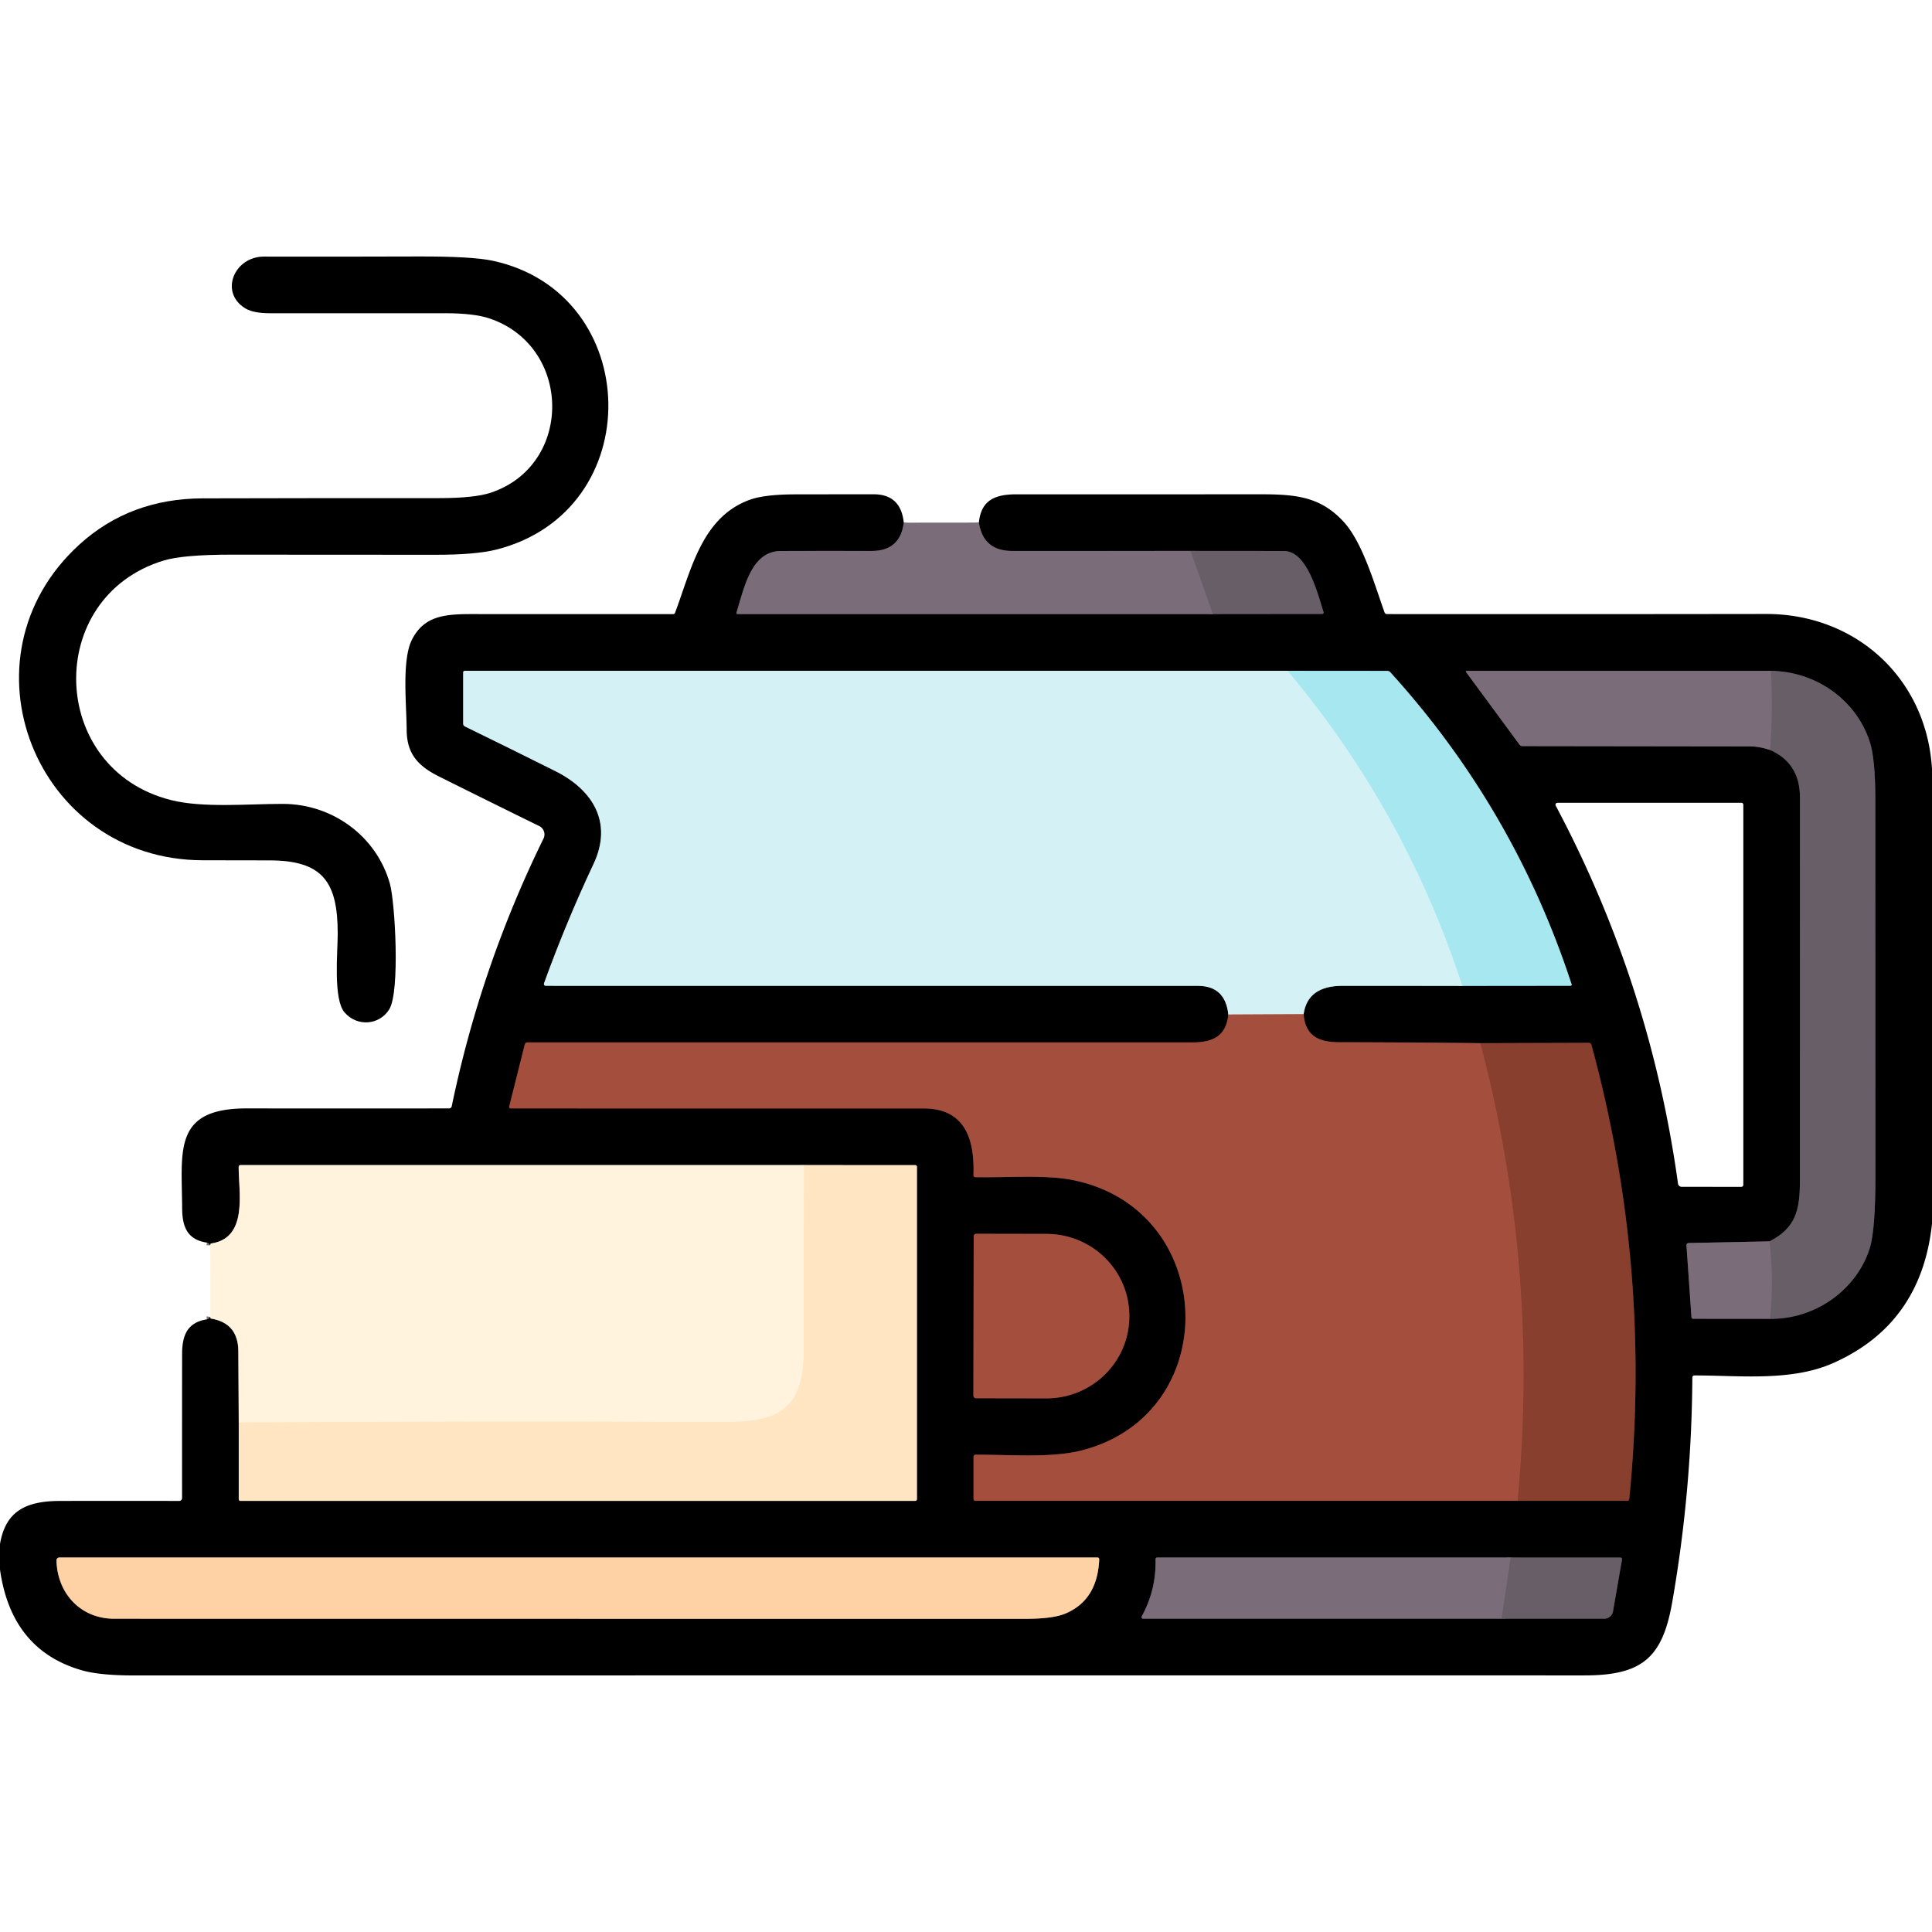 <?xml version="1.0" encoding="UTF-8" standalone="no"?>
<!DOCTYPE svg PUBLIC "-//W3C//DTD SVG 1.1//EN" "http://www.w3.org/Graphics/SVG/1.1/DTD/svg11.dtd">
<svg xmlns="http://www.w3.org/2000/svg" version="1.1" viewBox="0.00 0.00 512.00 512.00">
<g stroke-width="2.00" fill="none" stroke-linecap="butt">
<path stroke="#3d373d" vector-effect="non-scaling-stroke" d="
  M 239.51 138.51
  Q 238.55 146.02 230.99 146.01
  Q 218.97 145.98 206.95 146.02
  C 199.22 146.05 197.33 155.23 195.20 162.27
  Q 195.06 162.74 195.55 162.74
  L 321.44 162.73"
/>
<path stroke="#342f34" vector-effect="non-scaling-stroke" d="
  M 321.44 162.73
  L 350.32 162.70
  Q 350.91 162.70 350.73 162.14
  C 349.18 157.25 346.43 146.04 340.25 146.02
  Q 327.86 145.98 315.52 146.00"
/>
<path stroke="#3d373d" vector-effect="non-scaling-stroke" d="
  M 315.52 146.00
  Q 291.86 146.00 268.25 146.01
  Q 260.56 146.01 259.41 138.49"
/>
<path stroke="#807a6f" vector-effect="non-scaling-stroke" d="
  M 55.74 348.99
  Q 55.72 349.14 55.75 349.27
  Q 55.79 349.42 55.94 349.44
  Q 63.09 350.63 63.16 358.01
  Q 63.24 367.51 63.27 376.98"
/>
<path stroke="#807361" vector-effect="non-scaling-stroke" d="
  M 63.27 376.98
  L 63.27 397.26
  Q 63.28 397.75 63.76 397.75
  L 242.50 397.75
  Q 243.00 397.75 243.00 397.25
  L 243.00 309.26
  Q 243.00 308.77 242.51 308.77
  L 213.07 308.76"
/>
<path stroke="#807a6f" vector-effect="non-scaling-stroke" d="
  M 213.07 308.76
  L 63.78 308.76
  Q 63.25 308.76 63.25 309.29
  C 63.25 316.07 65.78 328.10 55.97 329.53
  Q 55.78 329.56 55.75 329.75
  Q 55.73 329.88 55.73 330.02"
/>
<path stroke="#52281f" vector-effect="non-scaling-stroke" d="
  M 325.52 268.86
  C 324.94 274.52 321.52 276.25 316.02 276.25
  Q 227.96 276.25 139.84 276.25
  Q 139.21 276.25 139.05 276.86
  L 134.96 293.17
  Q 134.82 293.74 135.41 293.74
  Q 190.08 293.76 244.75 293.75
  C 255.83 293.74 258.29 302.03 257.98 311.38
  Q 257.96 311.95 258.54 311.96
  C 266.88 312.12 276.89 311.29 284.10 312.69
  C 322.72 320.23 324.63 374.44 286.88 384.32
  C 278.70 386.47 267.66 385.45 258.50 385.52
  A 0.50 0.50 0.0 0 0 258.00 386.02
  L 258.00 397.24
  A 0.50 0.50 0.0 0 0 258.50 397.74
  L 402.18 397.74"
/>
<path stroke="#442017" vector-effect="non-scaling-stroke" d="
  M 402.18 397.74
  L 431.23 397.73
  Q 431.72 397.73 431.77 397.24
  Q 437.87 336.09 421.75 276.91
  Q 421.60 276.36 421.03 276.36
  L 392.33 276.45"
/>
<path stroke="#52281f" vector-effect="non-scaling-stroke" d="
  M 392.33 276.45
  Q 373.69 276.24 354.77 276.20
  C 349.31 276.18 345.92 274.40 345.47 268.76"
/>
<path stroke="#6a797b" vector-effect="non-scaling-stroke" d="
  M 345.47 268.76
  Q 346.54 261.26 355.75 261.25
  Q 371.90 261.24 387.55 261.27"
/>
<path stroke="#537478" vector-effect="non-scaling-stroke" d="
  M 387.55 261.27
  L 416.11 261.24
  Q 416.62 261.24 416.46 260.76
  Q 401.25 214.31 368.47 178.18
  Q 368.11 177.79 367.58 177.79
  L 341.24 177.77"
/>
<path stroke="#6a797b" vector-effect="non-scaling-stroke" d="
  M 341.24 177.77
  L 123.26 177.76
  Q 122.75 177.76 122.75 178.26
  L 122.75 191.76
  Q 122.75 192.29 123.22 192.52
  Q 135.21 198.37 147.16 204.34
  C 157.02 209.27 162.50 217.89 157.30 228.96
  Q 150.07 244.34 144.22 260.46
  Q 143.93 261.25 144.78 261.25
  Q 230.88 261.24 317.44 261.26
  Q 324.73 261.26 325.52 268.86"
/>
<path stroke="#bdedf3" vector-effect="non-scaling-stroke" d="
  M 341.24 177.77
  Q 372.47 214.94 387.55 261.27"
/>
<path stroke="#bca19a" vector-effect="non-scaling-stroke" d="
  M 345.47 268.76
  L 325.52 268.86"
/>
<path stroke="#964736" vector-effect="non-scaling-stroke" d="
  M 392.33 276.45
  Q 408.07 336.17 402.18 397.74"
/>
<path stroke="#342f34" vector-effect="non-scaling-stroke" d="
  M 469.11 198.75
  Q 476.99 202.26 477.00 211.25
  Q 477.01 262.16 476.99 313.07
  C 476.98 320.90 475.79 325.42 468.96 328.97"
/>
<path stroke="#3d373d" vector-effect="non-scaling-stroke" d="
  M 468.96 328.97
  L 447.51 329.41
  A 0.60 0.59 -2.8 0 0 446.93 330.04
  L 448.25 349.01
  Q 448.28 349.49 448.76 349.49
  L 469.11 349.50"
/>
<path stroke="#342f34" vector-effect="non-scaling-stroke" d="
  M 469.11 349.50
  C 480.98 349.66 492.00 341.88 495.50 330.81
  Q 497.01 326.04 497.01 311.53
  Q 497.01 261.72 496.98 211.91
  Q 496.98 200.92 495.45 196.38
  C 491.72 185.29 481.15 177.95 469.31 177.78"
/>
<path stroke="#3d373d" vector-effect="non-scaling-stroke" d="
  M 469.31 177.78
  L 388.77 177.78
  Q 388.28 177.78 388.57 178.17
  L 402.69 197.34
  Q 402.98 197.73 403.45 197.73
  Q 433.74 197.77 464.00 197.81
  Q 466.17 197.81 469.11 198.75"
/>
<path stroke="#716671" vector-effect="non-scaling-stroke" d="
  M 469.31 177.78
  Q 469.92 188.11 469.11 198.75"
/>
<path stroke="#716671" vector-effect="non-scaling-stroke" d="
  M 469.11 349.50
  Q 470.14 338.92 468.96 328.97"
/>
<path stroke="#52281f" vector-effect="non-scaling-stroke" d="
  M 258.04 327.65
  L 257.96 369.85
  A 0.69 0.69 0.0 0 0 258.65 370.55
  L 277.28 370.58
  A 21.96 21.68 0.1 0 0 299.28 348.94
  L 299.28 348.72
  A 21.96 21.68 0.1 0 0 277.36 327.00
  L 258.73 326.97
  A 0.69 0.69 0.0 0 0 258.04 327.65"
/>
<path stroke="#7f6952" vector-effect="non-scaling-stroke" d="
  M 14.97 413.54
  C 15.19 422.34 21.44 428.98 30.25 428.98
  Q 151.07 429.00 271.88 429.00
  Q 279.07 429.00 282.41 427.58
  Q 290.82 424.00 291.30 413.31
  Q 291.33 412.75 290.77 412.75
  L 15.74 412.75
  A 0.77 0.77 0.0 0 0 14.97 413.54"
/>
<path stroke="#342f34" vector-effect="non-scaling-stroke" d="
  M 397.93 428.98
  L 425.13 428.98
  A 2.37 2.37 0.0 0 0 427.47 427.01
  L 429.84 413.34
  Q 429.94 412.77 429.36 412.77
  L 400.35 412.76"
/>
<path stroke="#3d373d" vector-effect="non-scaling-stroke" d="
  M 400.35 412.76
  L 306.73 412.76
  Q 306.22 412.76 306.23 413.28
  Q 306.42 421.34 302.57 428.35
  A 0.43 0.43 0.0 0 0 302.95 428.98
  L 397.93 428.98"
/>
<path stroke="#716671" vector-effect="non-scaling-stroke" d="
  M 400.35 412.76
  L 397.93 428.98"
/>
<path stroke="#716671" vector-effect="non-scaling-stroke" d="
  M 315.52 146.00
  L 321.44 162.73"
/>
<path stroke="#ffecd0" vector-effect="non-scaling-stroke" d="
  M 213.07 308.76
  Q 212.94 333.39 213.01 357.94
  C 213.08 377.69 201.46 376.95 185.56 376.86
  Q 134.34 376.57 63.27 376.98"
/>
</g>
<g fill="#000000">
<path d="
  M 75.00 213.04
  C 88.11 213.07 99.76 221.57 103.32 234.16
  C 104.70 239.05 106.04 262.71 103.18 267.44
  C 100.61 271.67 94.69 272.20 91.31 268.30
  C 88.27 264.80 89.49 252.34 89.50 247.53
  C 89.53 233.69 85.52 228.02 71.39 228.01
  Q 62.57 227.99 53.75 227.98
  C 9.35 227.91 -11.85 174.25 21.05 144.30
  Q 34.44 132.12 53.75 132.07
  Q 85.00 131.99 116.25 132.01
  Q 125.77 132.01 130.09 130.56
  C 152.00 123.21 151.65 91.75 129.69 84.38
  Q 125.63 83.02 118.03 83.01
  Q 94.74 82.98 71.45 83.01
  Q 67.12 83.01 64.97 81.70
  C 58.07 77.45 62.09 67.98 69.96 68.00
  Q 90.36 68.04 110.74 67.97
  Q 125.15 67.92 130.67 69.12
  C 170.52 77.76 171.99 135.40 131.53 145.65
  Q 126.07 147.03 115.38 147.02
  Q 88.32 146.99 61.27 146.99
  Q 48.48 146.99 43.37 148.55
  C 11.54 158.23 12.77 203.83 45.29 212.02
  C 53.84 214.18 65.87 213.02 75.00 213.04
  Z"
/>
<path d="
  M 239.51 138.51
  Q 238.55 146.02 230.99 146.01
  Q 218.97 145.98 206.95 146.02
  C 199.22 146.05 197.33 155.23 195.20 162.27
  Q 195.06 162.74 195.55 162.74
  L 321.44 162.73
  L 350.32 162.70
  Q 350.91 162.70 350.73 162.14
  C 349.18 157.25 346.43 146.04 340.25 146.02
  Q 327.86 145.98 315.52 146.00
  Q 291.86 146.00 268.25 146.01
  Q 260.56 146.01 259.41 138.49
  C 260.02 132.57 263.64 131.00 269.32 131.00
  Q 301.75 131.01 334.17 130.99
  C 343.57 130.99 349.92 131.69 355.96 138.15
  C 361.09 143.64 364.18 154.65 366.90 162.24
  Q 367.08 162.74 367.61 162.74
  Q 417.84 162.78 467.99 162.71
  C 491.93 162.67 510.60 179.87 512.00 203.82
  L 512.00 324.33
  Q 509.15 350.89 485.76 361.25
  C 474.60 366.20 460.64 364.47 449.02 364.51
  A 0.53 0.53 0.0 0 0 448.49 365.04
  Q 448.32 395.04 443.16 424.58
  C 440.58 439.35 435.17 444.00 419.90 444.00
  Q 227.68 443.99 35.48 444.01
  Q 26.43 444.01 21.67 442.64
  Q 3.00 437.27 0.00 415.96
  L 0.00 409.19
  C 1.52 400.09 7.35 397.77 16.05 397.76
  Q 31.88 397.74 47.50 397.76
  A 0.75 0.75 0.0 0 0 48.25 397.01
  Q 48.24 377.97 48.26 358.77
  C 48.27 353.76 49.73 350.42 54.85 349.64
  Q 55.19 349.58 55.43 349.33
  L 55.74 348.99
  Q 55.72 349.14 55.75 349.27
  Q 55.79 349.42 55.94 349.44
  Q 63.09 350.63 63.16 358.01
  Q 63.24 367.51 63.27 376.98
  L 63.27 397.26
  Q 63.28 397.75 63.76 397.75
  L 242.50 397.75
  Q 243.00 397.75 243.00 397.25
  L 243.00 309.26
  Q 243.00 308.77 242.51 308.77
  L 213.07 308.76
  L 63.78 308.76
  Q 63.25 308.76 63.25 309.29
  C 63.25 316.07 65.78 328.10 55.97 329.53
  Q 55.78 329.56 55.75 329.75
  Q 55.73 329.88 55.73 330.02
  L 55.51 329.73
  Q 55.24 329.36 54.80 329.30
  C 49.70 328.54 48.30 325.18 48.27 320.23
  C 48.19 304.96 45.80 293.72 65.40 293.74
  Q 92.22 293.77 119.03 293.74
  A 0.70 0.70 0.0 0 0 119.71 293.19
  Q 127.39 256.17 144.03 222.24
  A 2.49 2.48 -63.9 0 0 142.90 218.91
  Q 129.79 212.49 116.31 205.76
  C 110.65 202.93 107.80 199.68 107.77 193.38
  C 107.75 186.98 106.44 175.04 109.13 169.61
  C 112.29 163.23 117.82 162.74 124.93 162.74
  Q 151.59 162.76 178.34 162.75
  Q 178.76 162.75 178.91 162.35
  C 183.18 151.03 185.94 137.14 198.60 132.48
  Q 202.52 131.03 210.72 131.01
  Q 221.11 130.99 231.51 130.99
  Q 238.73 130.99 239.51 138.51
  Z
  M 325.52 268.86
  C 324.94 274.52 321.52 276.25 316.02 276.25
  Q 227.96 276.25 139.84 276.25
  Q 139.21 276.25 139.05 276.86
  L 134.96 293.17
  Q 134.82 293.74 135.41 293.74
  Q 190.08 293.76 244.75 293.75
  C 255.83 293.74 258.29 302.03 257.98 311.38
  Q 257.96 311.95 258.54 311.96
  C 266.88 312.12 276.89 311.29 284.10 312.69
  C 322.72 320.23 324.63 374.44 286.88 384.32
  C 278.70 386.47 267.66 385.45 258.50 385.52
  A 0.50 0.50 0.0 0 0 258.00 386.02
  L 258.00 397.24
  A 0.50 0.50 0.0 0 0 258.50 397.74
  L 402.18 397.74
  L 431.23 397.73
  Q 431.72 397.73 431.77 397.24
  Q 437.87 336.09 421.75 276.91
  Q 421.60 276.36 421.03 276.36
  L 392.33 276.45
  Q 373.69 276.24 354.77 276.20
  C 349.31 276.18 345.92 274.40 345.47 268.76
  Q 346.54 261.26 355.75 261.25
  Q 371.90 261.24 387.55 261.27
  L 416.11 261.24
  Q 416.62 261.24 416.46 260.76
  Q 401.25 214.31 368.47 178.18
  Q 368.11 177.79 367.58 177.79
  L 341.24 177.77
  L 123.26 177.76
  Q 122.75 177.76 122.75 178.26
  L 122.75 191.76
  Q 122.75 192.29 123.22 192.52
  Q 135.21 198.37 147.16 204.34
  C 157.02 209.27 162.50 217.89 157.30 228.96
  Q 150.07 244.34 144.22 260.46
  Q 143.93 261.25 144.78 261.25
  Q 230.88 261.24 317.44 261.26
  Q 324.73 261.26 325.52 268.86
  Z
  M 469.11 198.75
  Q 476.99 202.26 477.00 211.25
  Q 477.01 262.16 476.99 313.07
  C 476.98 320.90 475.79 325.42 468.96 328.97
  L 447.51 329.41
  A 0.60 0.59 -2.8 0 0 446.93 330.04
  L 448.25 349.01
  Q 448.28 349.49 448.76 349.49
  L 469.11 349.50
  C 480.98 349.66 492.00 341.88 495.50 330.81
  Q 497.01 326.04 497.01 311.53
  Q 497.01 261.72 496.98 211.91
  Q 496.98 200.92 495.45 196.38
  C 491.72 185.29 481.15 177.95 469.31 177.78
  L 388.77 177.78
  Q 388.28 177.78 388.57 178.17
  L 402.69 197.34
  Q 402.98 197.73 403.45 197.73
  Q 433.74 197.77 464.00 197.81
  Q 466.17 197.81 469.11 198.75
  Z
  M 461.45 314.53
  A 0.55 0.55 0.0 0 0 462.00 313.98
  L 462.00 213.25
  A 0.50 0.50 0.0 0 0 461.50 212.75
  L 412.74 212.75
  A 0.52 0.52 0.0 0 0 412.28 213.51
  Q 437.35 260.68 444.69 313.68
  A 0.98 0.97 85.9 0 0 445.65 314.52
  L 461.45 314.53
  Z
  M 258.04 327.65
  L 257.96 369.85
  A 0.69 0.69 0.0 0 0 258.65 370.55
  L 277.28 370.58
  A 21.96 21.68 0.1 0 0 299.28 348.94
  L 299.28 348.72
  A 21.96 21.68 0.1 0 0 277.36 327.00
  L 258.73 326.97
  A 0.69 0.69 0.0 0 0 258.04 327.65
  Z
  M 14.97 413.54
  C 15.19 422.34 21.44 428.98 30.25 428.98
  Q 151.07 429.00 271.88 429.00
  Q 279.07 429.00 282.41 427.58
  Q 290.82 424.00 291.30 413.31
  Q 291.33 412.75 290.77 412.75
  L 15.74 412.75
  A 0.77 0.77 0.0 0 0 14.97 413.54
  Z
  M 397.93 428.98
  L 425.13 428.98
  A 2.37 2.37 0.0 0 0 427.47 427.01
  L 429.84 413.34
  Q 429.94 412.77 429.36 412.77
  L 400.35 412.76
  L 306.73 412.76
  Q 306.22 412.76 306.23 413.28
  Q 306.42 421.34 302.57 428.35
  A 0.43 0.43 0.0 0 0 302.95 428.98
  L 397.93 428.98
  Z"
/>
</g>
<path fill="#d4f2f6" d="
  M 341.24 177.77
  Q 372.47 214.94 387.55 261.27
  Q 371.90 261.24 355.75 261.25
  Q 346.54 261.26 345.47 268.76
  L 325.52 268.86
  Q 324.73 261.26 317.44 261.26
  Q 230.88 261.24 144.78 261.25
  Q 143.93 261.25 144.22 260.46
  Q 150.07 244.34 157.30 228.96
  C 162.50 217.89 157.02 209.27 147.16 204.34
  Q 135.21 198.37 123.22 192.52
  Q 122.75 192.29 122.75 191.76
  L 122.75 178.26
  Q 122.75 177.76 123.26 177.76
  L 341.24 177.77
  Z"
/>
<g fill="#a44f3e">
<path d="
  M 345.47 268.76
  C 345.92 274.40 349.31 276.18 354.77 276.20
  Q 373.69 276.24 392.33 276.45
  Q 408.07 336.17 402.18 397.74
  L 258.50 397.74
  A 0.50 0.50 0.0 0 1 258.00 397.24
  L 258.00 386.02
  A 0.50 0.50 0.0 0 1 258.50 385.52
  C 267.66 385.45 278.70 386.47 286.88 384.32
  C 324.63 374.44 322.72 320.23 284.10 312.69
  C 276.89 311.29 266.88 312.12 258.54 311.96
  Q 257.96 311.95 257.98 311.38
  C 258.29 302.03 255.83 293.74 244.75 293.75
  Q 190.08 293.76 135.41 293.74
  Q 134.82 293.74 134.96 293.17
  L 139.05 276.86
  Q 139.21 276.25 139.84 276.25
  Q 227.96 276.25 316.02 276.25
  C 321.52 276.25 324.94 274.52 325.52 268.86
  L 345.47 268.76
  Z"
/>
<path d="
  M 258.04 327.65
  A 0.69 0.69 0.0 0 1 258.73 326.97
  L 277.36 327.00
  A 21.96 21.68 0.1 0 1 299.28 348.72
  L 299.28 348.94
  A 21.96 21.68 0.1 0 1 277.28 370.58
  L 258.65 370.55
  A 0.69 0.69 0.0 0 1 257.96 369.85
  L 258.04 327.65
  Z"
/>
</g>
<path fill="#fff3de" d="
  M 213.07 308.76
  Q 212.94 333.39 213.01 357.94
  C 213.08 377.69 201.46 376.95 185.56 376.86
  Q 134.34 376.57 63.27 376.98
  Q 63.24 367.51 63.16 358.01
  Q 63.09 350.63 55.94 349.44
  Q 55.79 349.42 55.75 349.27
  Q 55.72 349.14 55.74 348.99
  L 55.73 330.02
  Q 55.73 329.88 55.75 329.75
  Q 55.78 329.56 55.97 329.53
  C 65.78 328.10 63.25 316.07 63.25 309.29
  Q 63.25 308.76 63.78 308.76
  L 213.07 308.76
  Z"
/>
<g fill="#7a6d79">
<path d="
  M 239.51 138.51
  L 259.41 138.49
  Q 260.56 146.01 268.25 146.01
  Q 291.86 146.00 315.52 146.00
  L 321.44 162.73
  L 195.55 162.74
  Q 195.06 162.74 195.20 162.27
  C 197.33 155.23 199.22 146.05 206.95 146.02
  Q 218.97 145.98 230.99 146.01
  Q 238.55 146.02 239.51 138.51
  Z"
/>
<path d="
  M 469.31 177.78
  Q 469.92 188.11 469.11 198.75
  Q 466.17 197.81 464.00 197.81
  Q 433.74 197.77 403.45 197.73
  Q 402.98 197.73 402.69 197.34
  L 388.57 178.17
  Q 388.28 177.78 388.77 177.78
  L 469.31 177.78
  Z"
/>
<path d="
  M 468.96 328.97
  Q 470.14 338.92 469.11 349.50
  L 448.76 349.49
  Q 448.28 349.49 448.25 349.01
  L 446.93 330.04
  A 0.60 0.59 -2.8 0 1 447.51 329.41
  L 468.96 328.97
  Z"
/>
<path d="
  M 400.35 412.76
  L 397.93 428.98
  L 302.95 428.98
  A 0.43 0.43 0.0 0 1 302.57 428.35
  Q 306.42 421.34 306.23 413.28
  Q 306.22 412.76 306.73 412.76
  L 400.35 412.76
  Z"
/>
</g>
<path fill="#ffe5c2" d="
  M 213.07 308.76
  L 242.51 308.77
  Q 243.00 308.77 243.00 309.26
  L 243.00 397.25
  Q 243.00 397.75 242.50 397.75
  L 63.76 397.75
  Q 63.28 397.75 63.27 397.26
  L 63.27 376.98
  Q 134.34 376.57 185.56 376.86
  C 201.46 376.95 213.08 377.69 213.01 357.94
  Q 212.94 333.39 213.07 308.76
  Z"
/>
<path fill="#883f2e" d="
  M 402.18 397.74
  Q 408.07 336.17 392.33 276.45
  L 421.03 276.36
  Q 421.60 276.36 421.75 276.91
  Q 437.87 336.09 431.77 397.24
  Q 431.72 397.73 431.23 397.73
  L 402.18 397.74
  Z"
/>
<path fill="#fed2a4" d="
  M 30.25 428.98
  C 21.44 428.98 15.19 422.34 14.97 413.54
  A 0.77 0.77 0.0 0 1 15.74 412.75
  L 290.77 412.75
  Q 291.33 412.75 291.30 413.31
  Q 290.82 424.00 282.41 427.58
  Q 279.07 429.00 271.88 429.00
  Q 151.07 429.00 30.25 428.98
  Z"
/>
<path fill="#a6e7f0" d="
  M 341.24 177.77
  L 367.58 177.79
  Q 368.11 177.79 368.47 178.18
  Q 401.25 214.31 416.46 260.76
  Q 416.62 261.24 416.11 261.24
  L 387.55 261.27
  Q 372.47 214.94 341.24 177.77
  Z"
/>
<g fill="#685e68">
<path d="
  M 315.52 146.00
  Q 327.86 145.98 340.25 146.02
  C 346.43 146.04 349.18 157.25 350.73 162.14
  Q 350.91 162.70 350.32 162.70
  L 321.44 162.73
  L 315.52 146.00
  Z"
/>
<path d="
  M 469.31 177.78
  C 481.15 177.95 491.72 185.29 495.45 196.38
  Q 496.98 200.92 496.98 211.91
  Q 497.01 261.72 497.01 311.53
  Q 497.01 326.04 495.50 330.81
  C 492.00 341.88 480.98 349.66 469.11 349.50
  Q 470.14 338.92 468.96 328.97
  C 475.79 325.42 476.98 320.90 476.99 313.07
  Q 477.01 262.16 477.00 211.25
  Q 476.99 202.26 469.11 198.75
  Q 469.92 188.11 469.31 177.78
  Z"
/>
<path d="
  M 400.35 412.76
  L 429.36 412.77
  Q 429.94 412.77 429.84 413.34
  L 427.47 427.01
  A 2.37 2.37 0.0 0 1 425.13 428.98
  L 397.93 428.98
  L 400.35 412.76
  Z"
/>
</g>
</svg>
